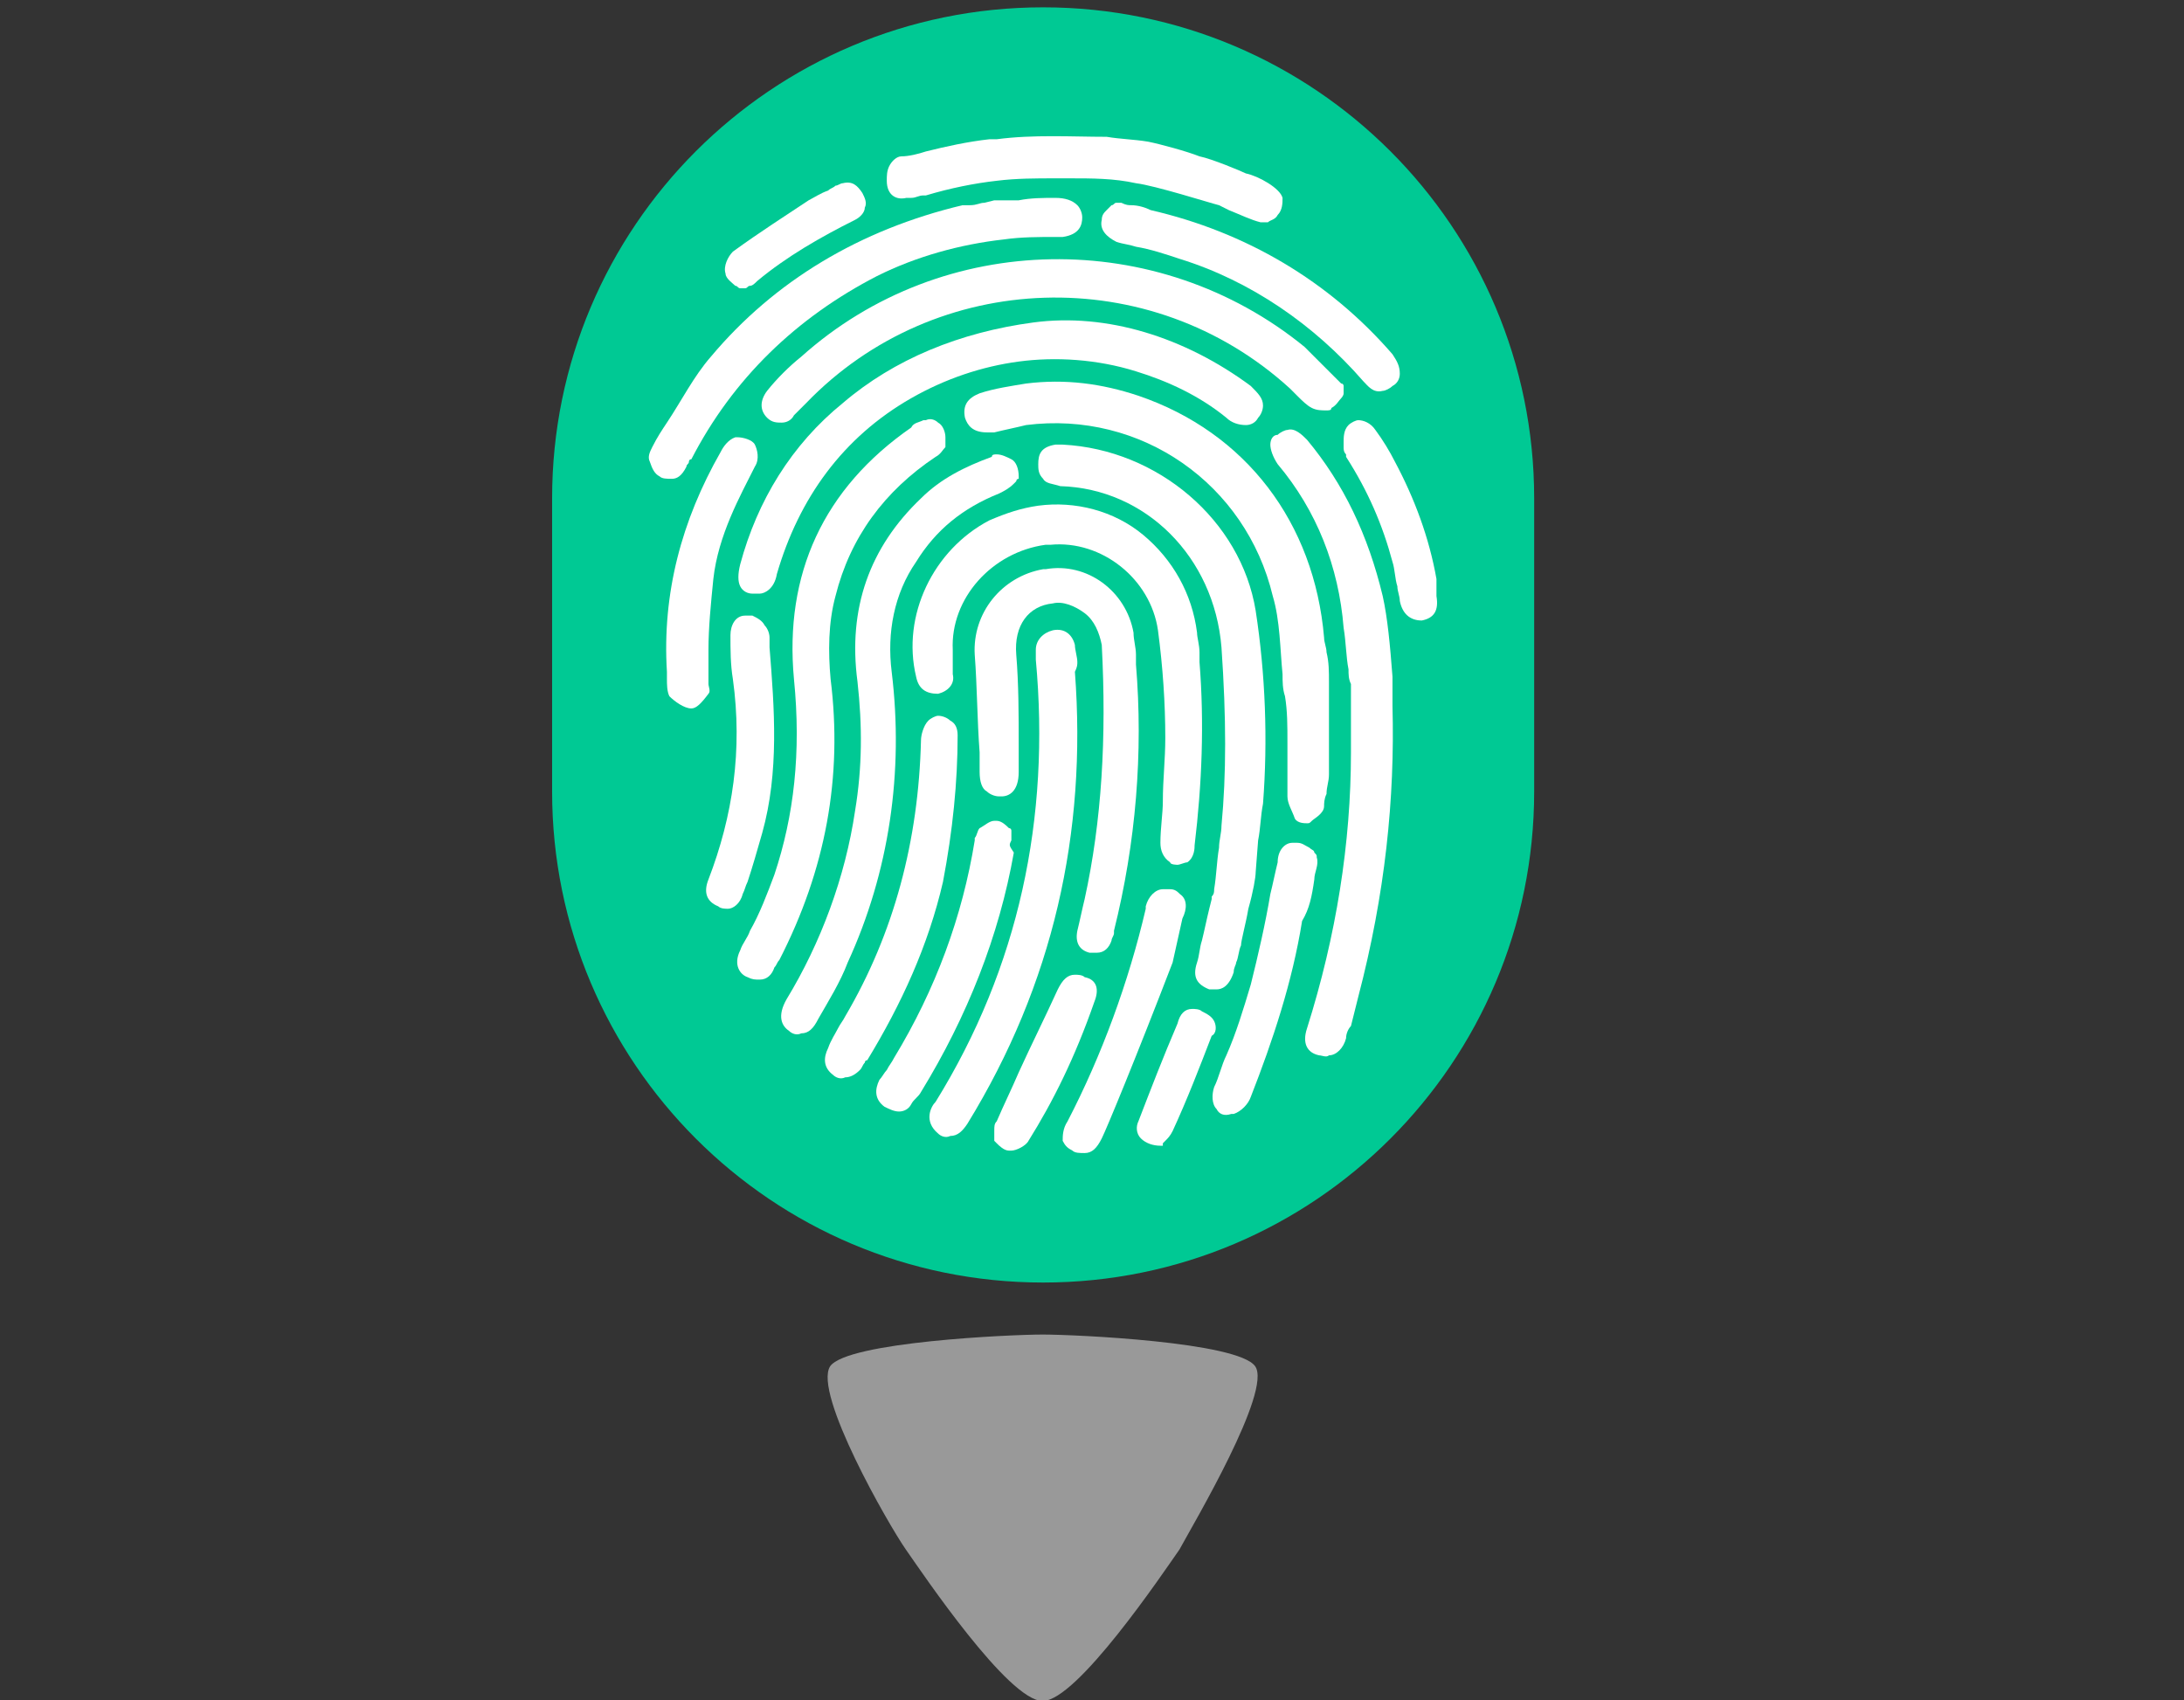 <?xml version="1.0" encoding="utf-8"?>
<!-- Generator: Adobe Illustrator 24.0.1, SVG Export Plug-In . SVG Version: 6.00 Build 0)  -->
<svg version="1.1"
	 id="Layer_1" inkscape:version="1.1 (ce6663b3b7, 2021-05-25)" sodipodi:docname="YouWhoMarker.svg" xmlns:inkscape="http://www.inkscape.org/namespaces/inkscape" xmlns:sodipodi="http://sodipodi.sourceforge.net/DTD/sodipodi-0.dtd" xmlns:svg="http://www.w3.org/2000/svg"
	 xmlns="http://www.w3.org/2000/svg" xmlns:xlink="http://www.w3.org/1999/xlink" x="0px" y="0px" viewBox="0 0 89.4 69.6"
	 style="enable-background:new 0 0 89.4 69.6;" xml:space="preserve">
<rect x="0" y="0" width="89.4" height="69.6" fill="#333333" stroke="none"/>
<style type="text/css">
	.st0{fill-rule:evenodd;clip-rule:evenodd;fill:#999999;}
	.st1{fill:#00C994;}
	.st2{fill:#FFFFFF;}
</style>
<sodipodi:namedview  bordercolor="#666666" borderopacity="1.0" id="namedview8" inkscape:current-layer="layer2" inkscape:cx="38.029488" inkscape:cy="32.321208" inkscape:pagecheckerboard="0" inkscape:pageopacity="0.0" inkscape:pageshadow="2" inkscape:window-height="1012" inkscape:window-maximized="1" inkscape:window-width="1920" inkscape:window-x="0" inkscape:window-y="0" inkscape:zoom="6.4818122" pagecolor="#ffffff" showgrid="false" width="100px">
	</sodipodi:namedview>
<g id="layer2" transform="translate(-0.32,-2.071)" inkscape:groupmode="layer" inkscape:label="Layer 2">
	
		<path id="path107" inkscape:flatsided="false" inkscape:randomized="0" inkscape:rounded="0.15" inkscape:transform-center-y="2.2793056" sodipodi:arg1="-0.52359878" sodipodi:arg2="0.52359878" sodipodi:cx="216.6982" sodipodi:cy="192.61092" sodipodi:r1="7.264112" sodipodi:r2="4.6490316" sodipodi:sides="3" sodipodi:type="star" class="st0" d="
		M51.7,58c0.7,1-2.5,6.4-3.1,7.5c-0.7,1-4.2,6.2-5.6,6.2s-4.9-5.2-5.6-6.2s-3.8-6.4-3.1-7.5c0.7-1,7.4-1.3,8.7-1.3S51,57,51.7,58
		L51.7,58z"/>
</g>
<g>
	<path class="st1" d="M42.7,0.3L42.7,0.3c11.1,0,20.1,9,20.1,20.1v12c0,11.1-9,20.1-20.1,20.1l0,0c-11.1,0-20.1-9-20.1-20.1v-12
		C22.6,9.3,31.6,0.3,42.7,0.3z"/>
	<path class="st2" d="M37.1,8.1c0.1,0,0.1,0,0.2,0c0.2,0,0.3-0.1,0.5-0.1l0.1,0c1-0.3,2-0.5,2.9-0.6c0.8-0.1,1.6-0.1,2.4-0.1
		c0.2,0,0.4,0,0.6,0c0.9,0,1.8,0,2.7,0.2c0.8,0.1,3,0.8,3.4,0.9l0.4,0.2c0.5,0.2,0.9,0.4,1.3,0.5c0.1,0,0.2,0,0.3,0
		C52,9,52.2,9,52.3,8.8c0.2-0.2,0.2-0.5,0.2-0.7c-0.1-0.4-1-0.9-1.5-1c-0.2-0.1-1.4-0.6-1.9-0.7c-0.5-0.2-1.6-0.5-2.1-0.6
		c-0.6-0.1-1.1-0.1-1.7-0.2c-1.4,0-3-0.1-4.5,0.1c-0.1,0-0.2,0-0.3,0c-0.9,0.1-1.8,0.3-2.6,0.5c-0.3,0.1-0.7,0.2-1,0.2
		c-0.2,0-0.4,0.2-0.5,0.4c-0.1,0.2-0.1,0.4-0.1,0.6C36.3,8,36.7,8.2,37.1,8.1z"/>
	<path class="st2" d="M30.1,11.7c0.1,0,0.1,0.1,0.2,0.1c0,0,0.1,0,0.1,0c0,0,0.1,0,0.1,0c0.1,0,0.1-0.1,0.2-0.1
		c0.1,0,0.2-0.1,0.3-0.2c1.2-1,2.6-1.8,4-2.5c0.2-0.1,0.4-0.3,0.4-0.5c0.1-0.2,0-0.4-0.1-0.6c-0.2-0.3-0.4-0.5-0.8-0.4
		c-0.1,0-0.2,0.1-0.3,0.1c-0.1,0.1-0.2,0.1-0.3,0.2c-0.3,0.1-0.6,0.3-0.8,0.4c-0.9,0.6-2,1.3-3.1,2.1c-0.2,0.2-0.4,0.6-0.3,0.9
		C29.7,11.4,30,11.6,30.1,11.7z"/>
	<path class="st2" d="M31.9,39.3L31.9,39.3c1.9-3.7,2.6-7.5,2.1-11.5c-0.1-1.1-0.1-2.3,0.2-3.4c0.6-2.4,2-4.3,4.1-5.7
		c0.2-0.1,0.3-0.3,0.4-0.4c0,0,0-0.1,0-0.1c0,0,0-0.1,0-0.1c0-0.1,0-0.1,0-0.2c0-0.2-0.1-0.5-0.3-0.6c-0.1-0.1-0.3-0.2-0.5-0.1
		c0,0-0.1,0-0.1,0c-0.2,0.1-0.4,0.1-0.5,0.3c-3.6,2.5-5.2,6-4.8,10.3c0.3,3,0,5.6-0.8,8c-0.3,0.8-0.6,1.6-1,2.3
		c-0.1,0.3-0.3,0.5-0.4,0.8c-0.3,0.6,0,1,0.3,1.1c0.2,0.1,0.3,0.1,0.5,0.1c0.3,0,0.5-0.2,0.6-0.5C31.8,39.5,31.8,39.4,31.9,39.3z"/>
	<path class="st2" d="M30.4,36.6c0.1-0.2,0.1-0.3,0.2-0.5c0.2-0.6,0.4-1.3,0.6-2c0.7-2.5,0.5-5.1,0.3-7.6c0,0,0-0.3,0-0.4
		c0-0.2-0.1-0.4-0.2-0.5c-0.1-0.2-0.3-0.3-0.5-0.4c-0.1,0-0.2,0-0.3,0c-0.4,0-0.6,0.4-0.6,0.8c0,0.6,0,1.2,0.1,1.8
		c0.4,2.9,0,5.6-1,8.2c-0.2,0.5-0.1,0.9,0.4,1.1c0.1,0.1,0.3,0.1,0.4,0.1C30,37.2,30.3,37,30.4,36.6z"/>
	<path class="st2" d="M28.3,29c0.2,0,0.4-0.2,0.7-0.6c0.1-0.1,0-0.3,0-0.4c0-0.1,0-0.1,0-0.2c0-0.4,0-0.8,0-1.2
		c0-0.9,0.1-1.9,0.2-2.9c0.2-1.8,1.1-3.4,1.7-4.6c0.2-0.3,0.1-0.7,0-0.9c-0.1-0.2-0.5-0.3-0.7-0.3c0,0-0.1,0-0.1,0
		c-0.3,0.1-0.5,0.4-0.6,0.6c-1.6,2.8-2.4,5.8-2.2,9v0c0,0.1,0,0.2,0,0.3c0,0.2,0,0.5,0.1,0.7C27.6,28.7,28,29,28.3,29L28.3,29z"/>
	<path class="st2" d="M27,19.5c0.1,0.1,0.3,0.1,0.5,0.1l0,0c0.2,0,0.4-0.1,0.6-0.5c0-0.1,0.1-0.1,0.1-0.2c0,0,0-0.1,0.1-0.1
		c1.7-3.3,4.3-5.8,7.6-7.5c1.6-0.8,3.4-1.3,5.2-1.5c0.7-0.1,1.4-0.1,2.1-0.1c0.1,0,0.2,0,0.3,0c0.7-0.1,0.8-0.5,0.8-0.8
		c0-0.2-0.1-0.4-0.2-0.5c-0.2-0.2-0.5-0.3-0.9-0.3c-0.5,0-1,0-1.5,0.1l-0.6,0l-0.2,0l-0.2,0l-0.4,0.1c-0.2,0-0.3,0.1-0.6,0.1
		c-0.1,0-0.1,0-0.2,0l-0.1,0c-4.2,1-7.7,3.1-10.3,6.2c-0.7,0.8-1.2,1.8-1.8,2.7c-0.2,0.3-0.4,0.6-0.6,1c-0.1,0.2-0.2,0.4-0.1,0.6
		C26.7,19.2,26.8,19.4,27,19.5z"/>
	<path class="st2" d="M52.8,15.9c0.1,0.1,0.2,0.2,0.3,0.3c0.2,0.2,0.4,0.4,0.6,0.5c0.2,0.1,0.4,0.1,0.6,0.1c0.1,0,0.2,0,0.2-0.1
		c0.2-0.1,0.3-0.3,0.4-0.4c0,0,0.1-0.1,0.1-0.2c0,0,0-0.1,0-0.1c0-0.1,0-0.1,0-0.2c0,0,0-0.1-0.1-0.1c-0.1-0.1-0.2-0.2-0.3-0.3
		l-0.1-0.1c-0.4-0.4-0.7-0.7-1.1-1.1c-6-4.9-14.8-4.8-20.6,0.4c-0.5,0.4-1,0.9-1.4,1.4l0,0c-0.3,0.4-0.3,0.8,0,1.1
		c0.2,0.2,0.4,0.2,0.6,0.2c0.2,0,0.4-0.1,0.5-0.3c0.1-0.1,0.2-0.2,0.3-0.3c0.1-0.1,0.1-0.1,0.2-0.2C38.3,11,47.1,10.7,52.8,15.9
		L52.8,15.9z"/>
	<path class="st2" d="M44.4,36.8c-0.1,0.4-0.2,0.9-0.3,1.3c-0.1,0.5,0.1,0.8,0.5,0.9c0.1,0,0.2,0,0.3,0c0.3,0,0.5-0.2,0.6-0.5
		c0-0.1,0.1-0.2,0.1-0.3c0,0,0-0.1,0-0.1c0.9-3.6,1.2-7.3,0.9-10.9c0-0.1,0-0.3,0-0.4c0-0.3-0.1-0.6-0.1-0.9
		c-0.3-1.7-1.9-2.9-3.6-2.6l-0.1,0c-1.7,0.3-2.9,1.8-2.8,3.5c0.1,1.3,0.1,2.7,0.2,4l0,0.8c0,0.4,0.1,0.7,0.3,0.8
		c0.1,0.1,0.3,0.2,0.5,0.2c0,0,0.1,0,0.1,0c0.3,0,0.7-0.2,0.7-1c0-0.4,0-0.7,0-1.1c0-1.2,0-2.5-0.1-3.7c-0.1-1.2,0.5-2,1.5-2.1h0
		c0.4-0.1,0.9,0.1,1.3,0.4c0.4,0.3,0.6,0.8,0.7,1.3C45.3,30.2,45.1,33.6,44.4,36.8L44.4,36.8z"/>
	<path class="st2" d="M48.2,35.4L48.2,35.4c0.1,0,0.3-0.1,0.4-0.1c0.3-0.2,0.3-0.6,0.3-0.7c0.3-2.5,0.4-5,0.2-7.5l0-0.4
		c0-0.3-0.1-0.6-0.1-0.8c-0.2-1.6-1-3-2.2-4c-1.2-1-2.8-1.4-4.3-1.2c-0.7,0.1-1.3,0.3-2,0.6c-2.3,1.2-3.6,3.9-3,6.4
		c0.1,0.5,0.4,0.7,0.9,0.7h0c0.4-0.1,0.7-0.4,0.6-0.8c0-0.1,0-0.3,0-0.4c0-0.2,0-0.4,0-0.6c-0.1-2.1,1.6-4,3.8-4.3
		c0.1,0,0.1,0,0.2,0c2.1-0.2,4.1,1.4,4.4,3.5c0.2,1.5,0.3,3,0.3,4.4c0,0.9-0.1,1.7-0.1,2.6c0,0.5-0.1,1.1-0.1,1.7
		c0,0.3,0.1,0.6,0.4,0.8C47.9,35.4,48.2,35.4,48.2,35.4z"/>
	<path class="st2" d="M42.3,13.2L42.3,13.2c-3,0.4-5.7,1.5-7.8,3.3c-2.1,1.7-3.5,4-4.2,6.6c-0.1,0.4-0.1,0.7,0,0.9
		c0.1,0.2,0.3,0.3,0.5,0.3c0.1,0,0.2,0,0.3,0c0.2,0,0.6-0.2,0.7-0.8c0.9-3.1,2.7-5.6,5.5-7.2c1.4-0.8,2.9-1.3,4.4-1.5
		c1.5-0.2,3.2-0.1,4.8,0.4c1.3,0.4,2.6,1,3.7,1.9c0.2,0.2,0.5,0.3,0.8,0.3l0,0c0.2,0,0.4-0.1,0.5-0.3c0.1-0.1,0.2-0.3,0.2-0.5
		c0-0.3-0.2-0.5-0.5-0.8C48.5,13.8,45.3,12.8,42.3,13.2z"/>
	<path class="st2" d="M49.5,40.5c0.1,0,0.2,0,0.3,0l0,0c0.2,0,0.5-0.1,0.7-0.7c0-0.2,0.1-0.3,0.1-0.4c0.1-0.2,0.1-0.5,0.2-0.7
		c0-0.2,0.2-0.9,0.3-1.5c0.2-0.7,0.3-1.3,0.3-1.5l0.1-1.3c0.1-0.5,0.1-1,0.2-1.5c0.2-2.6,0.1-5.3-0.3-7.9c-0.6-3.7-4-6.6-7.9-6.8
		c-0.1,0-0.2,0-0.3,0c-0.6,0.1-0.7,0.4-0.7,0.8c0,0.2,0,0.4,0.2,0.6c0.1,0.2,0.4,0.2,0.7,0.3c3.5,0.1,6.3,2.9,6.6,6.6
		c0.2,2.9,0.2,5.2,0,7.3c0,0.3-0.1,0.6-0.1,0.9c-0.1,0.6-0.1,1.1-0.2,1.7c0,0.1,0,0.2-0.1,0.3c0,0.1,0,0.1,0,0.1l-0.1,0.4l0,0
		c-0.1,0.4-0.2,0.9-0.3,1.3c-0.1,0.3-0.1,0.6-0.2,0.9C48.8,40,49,40.3,49.5,40.5z"/>
	<path class="st2" d="M48,39.4l0.4-1.8c0.2-0.4,0.2-0.8-0.1-1c-0.1-0.1-0.2-0.2-0.4-0.2c-0.1,0-0.2,0-0.3,0c-0.3,0-0.6,0.3-0.7,0.7
		c0,0,0,0.1,0,0.1l0,0c-0.7,3-1.8,6-3.2,8.7c-0.2,0.3-0.2,0.6-0.2,0.8c0.1,0.2,0.2,0.3,0.4,0.4c0.1,0.1,0.3,0.1,0.5,0.1h0
		c0.3,0,0.5-0.2,0.7-0.6C45.3,46.2,46.5,43.3,48,39.4L48,39.4z"/>
	<path class="st2" d="M53.8,36c0-0.3,0.2-0.6,0.1-0.9c0-0.1,0-0.1-0.1-0.2c0-0.1-0.1-0.1-0.2-0.2c-0.2-0.1-0.3-0.2-0.5-0.2
		c-0.1,0-0.1,0-0.2,0c-0.3,0-0.6,0.3-0.6,0.8c-0.1,0.4-0.2,0.9-0.3,1.3c-0.2,1.2-0.5,2.5-0.8,3.7c-0.3,1-0.6,2-1,2.9
		c-0.2,0.4-0.3,0.9-0.5,1.3c-0.1,0.3-0.1,0.7,0.1,0.9c0.1,0.2,0.3,0.3,0.6,0.2c0,0,0.1,0,0.1,0c0.3-0.1,0.6-0.4,0.7-0.7
		c0.9-2.3,1.7-4.7,2.1-7.2C53.6,37.2,53.7,36.7,53.8,36z"/>
	<path class="st2" d="M53.5,18c-0.2-0.2-0.5-0.5-0.8-0.4c-0.1,0-0.3,0.1-0.4,0.2C52.1,17.8,52,18,52,18.2c0,0.2,0.1,0.5,0.3,0.8
		c1.6,1.9,2.5,4.2,2.7,6.7c0.1,0.6,0.1,1.2,0.2,1.7c0,0.2,0,0.4,0.1,0.6l0,1.4c0,0.2,0,0.3,0,0.5c0,0.3,0,0.6,0,0.9
		c0,3.7-0.6,7.5-1.8,11.3c-0.2,0.6,0,1,0.5,1.1c0.1,0,0.3,0.1,0.4,0l0,0c0.3,0,0.6-0.3,0.7-0.7c0-0.2,0.1-0.4,0.2-0.5
		c0.1-0.4,0.2-0.8,0.3-1.2c1.1-4.2,1.5-8.1,1.4-11.9v-0.1c0,0,0-0.9,0-1.1c-0.1-1.3-0.2-2.4-0.4-3.3C56,21.9,55,19.8,53.5,18z"/>
	<path class="st2" d="M46.3,8.4c-0.1,0-0.2,0-0.4-0.1c-0.1,0-0.2,0-0.2,0c-0.1,0-0.1,0.1-0.2,0.1c0,0-0.1,0.1-0.2,0.2
		c-0.1,0.1-0.2,0.2-0.2,0.4c-0.1,0.4,0.2,0.7,0.6,0.9c0.3,0.1,0.5,0.1,0.8,0.2c0.6,0.1,1.2,0.3,1.8,0.5c2.9,0.9,5.5,2.7,7.5,5
		c0.2,0.2,0.4,0.5,0.8,0.4l0,0c0.1,0,0.3-0.1,0.4-0.2c0.2-0.1,0.3-0.3,0.3-0.5c0-0.3-0.1-0.5-0.3-0.8c-2.6-3-6-5-9.9-5.9
		C46.9,8.5,46.6,8.4,46.3,8.4z"/>
	<path class="st2" d="M49.7,41.8c-0.1-0.2-0.3-0.3-0.5-0.4c-0.1-0.1-0.3-0.1-0.4-0.1c-0.3,0-0.5,0.2-0.6,0.6c-0.6,1.4-1.1,2.7-1.6,4
		c-0.1,0.2-0.1,0.5,0.1,0.7c0.2,0.2,0.5,0.3,0.8,0.3l0,0l0.1,0l0-0.1c0,0,0,0,0.1-0.1c0.1-0.1,0.2-0.2,0.3-0.4
		c0.6-1.3,1.1-2.6,1.6-3.9C49.8,42.3,49.8,42,49.7,41.8z"/>
	<path class="st2" d="M58.8,23.7L58.8,23.7c-0.3-1.7-0.9-3.3-1.7-4.8c-0.2-0.4-0.5-0.9-0.8-1.3c-0.2-0.3-0.5-0.4-0.7-0.4
		c-0.1,0-0.3,0.1-0.4,0.2C55,17.6,55,17.9,55,18.1c0,0.1,0,0.1,0,0.2c0,0.1,0,0.2,0.1,0.3c0,0,0,0,0,0.1c0.9,1.4,1.5,2.8,1.9,4.3
		c0.1,0.3,0.1,0.7,0.2,1c0,0.2,0.1,0.4,0.1,0.6c0.1,0.5,0.4,0.8,0.9,0.8l0,0c0.5-0.1,0.7-0.4,0.6-1c0-0.1,0-0.2,0-0.4L58.8,23.7z"/>
	<path class="st2" d="M46.6,16.2c-1.5-0.5-3-0.7-4.6-0.5c-0.6,0.1-1.3,0.2-1.9,0.4c-0.5,0.2-0.7,0.5-0.6,1c0.1,0.3,0.3,0.6,0.9,0.6
		c0,0,0.1,0,0.1,0s0.1,0,0.1,0l0.1,0c0.4-0.1,0.9-0.2,1.3-0.3c4.7-0.6,9,2.4,10.1,7c0.3,1,0.3,2.2,0.4,3.2c0,0.3,0,0.6,0.1,0.9
		c0.1,0.6,0.1,1.2,0.1,1.9c0,0.3,0,0.6,0,0.8l0,0.5c0,0.1,0,0.2,0,0.3c0,0.2,0,0.4,0,0.6c0,0.3,0.2,0.6,0.3,0.9
		c0.1,0.2,0.4,0.2,0.5,0.2c0.1,0,0.1,0,0.2-0.1c0.1-0.1,0.5-0.3,0.5-0.6c0-0.1,0-0.3,0.1-0.5c0-0.3,0.1-0.5,0.1-0.8l0-2.3v-0.5v-0.1
		c0,0,0-0.1,0-0.1c0-0.3,0-0.5,0-0.8c0-0.4,0-0.8-0.1-1.2c0-0.2-0.1-0.4-0.1-0.6C53.8,21.4,51,17.7,46.6,16.2z"/>
	<path class="st2" d="M41.4,34.4c0-0.1,0-0.2,0-0.3l0-0.1c0,0,0-0.1-0.1-0.1c-0.1-0.1-0.3-0.3-0.5-0.3c0,0-0.1,0-0.1,0
		c-0.2,0-0.4,0.2-0.6,0.3l0,0c-0.1,0.1-0.1,0.3-0.2,0.4c0,0,0,0.1,0,0.1c-0.5,3.1-1.6,6.1-3.3,8.9c-0.1,0.2-0.2,0.3-0.3,0.5
		c-0.1,0.1-0.2,0.3-0.3,0.4c-0.2,0.4-0.2,0.8,0.2,1.1c0.2,0.1,0.4,0.2,0.6,0.2c0.2,0,0.4-0.1,0.5-0.3c0.1-0.2,0.3-0.3,0.4-0.5
		c1.9-3.1,3.2-6.4,3.8-9.8C41.3,34.6,41.3,34.6,41.4,34.4z"/>
	<path class="st2" d="M36.5,27.5c-0.2-1.6,0.1-3.2,1-4.5c0.8-1.3,1.9-2.2,3.4-2.8c0.2-0.1,0.4-0.2,0.6-0.4c0,0,0.1-0.1,0.1-0.1
		c0,0,0-0.1,0.1-0.1c0,0,0-0.1,0-0.1c0-0.3-0.1-0.6-0.3-0.7c-0.2-0.1-0.4-0.2-0.6-0.2c-0.1,0-0.2,0-0.2,0.1
		c-1.1,0.4-2.1,0.9-2.9,1.7c-2.1,2-3,4.5-2.6,7.5c0.2,1.8,0.2,3.5-0.1,5.3c-0.4,2.7-1.4,5.4-2.8,7.7c-0.4,0.7-0.2,1.1,0.1,1.3
		c0.1,0.1,0.3,0.2,0.5,0.1c0.3,0,0.5-0.2,0.7-0.6c0.4-0.7,0.9-1.5,1.2-2.3C36.4,35.7,37,31.6,36.5,27.5z"/>
	<path class="st2" d="M39.2,30.1L39.2,30.1c0-0.3-0.1-0.5-0.3-0.6c-0.1-0.1-0.3-0.2-0.5-0.2c-0.1,0-0.3,0.1-0.4,0.2
		c-0.2,0.2-0.3,0.6-0.3,0.8c-0.1,4.1-1.1,7.9-3.1,11.3c-0.1,0.2-0.2,0.3-0.3,0.5c-0.1,0.2-0.3,0.5-0.4,0.8c-0.2,0.4-0.2,0.8,0.2,1.1
		c0.1,0.1,0.3,0.2,0.5,0.1c0.2,0,0.4-0.1,0.6-0.3c0.1-0.1,0.1-0.2,0.2-0.3c0,0,0-0.1,0.1-0.1c1.4-2.3,2.5-4.7,3.1-7.3
		C39,34,39.2,32,39.2,30.1z"/>
	<path class="st2" d="M44.4,40c-0.1-0.1-0.3-0.1-0.4-0.1c-0.3,0-0.5,0.2-0.7,0.6c-0.5,1.1-1.1,2.3-1.6,3.4c-0.3,0.7-0.6,1.3-0.9,2
		c-0.1,0.1-0.1,0.2-0.1,0.4c0,0.1,0,0.1,0,0.2c0,0,0,0.1,0,0.1c0,0,0,0.1,0,0.1c0,0,0.1,0.1,0.1,0.1c0.1,0.1,0.3,0.3,0.5,0.3
		c0,0,0.1,0,0.1,0c0.2,0,0.6-0.2,0.7-0.4c1-1.6,1.9-3.4,2.7-5.7C45,40.5,44.9,40.1,44.4,40z"/>
	<path class="st2" d="M44.1,27.1c0-0.2-0.1-0.5-0.1-0.7c-0.1-0.4-0.4-0.7-0.9-0.6c-0.4,0.1-0.7,0.4-0.7,0.8c0,0.1,0,0.2,0,0.3
		c0,0,0,0.1,0,0.1c0.6,6.5-0.7,12.6-4.1,18.1c-0.2,0.2-0.5,0.8,0.1,1.3c0.1,0.1,0.3,0.2,0.5,0.1c0.3,0,0.5-0.2,0.7-0.5
		c3.5-5.7,4.9-11.9,4.4-18.5C44.1,27.3,44.1,27.2,44.1,27.1z"/>
</g>
</svg>
